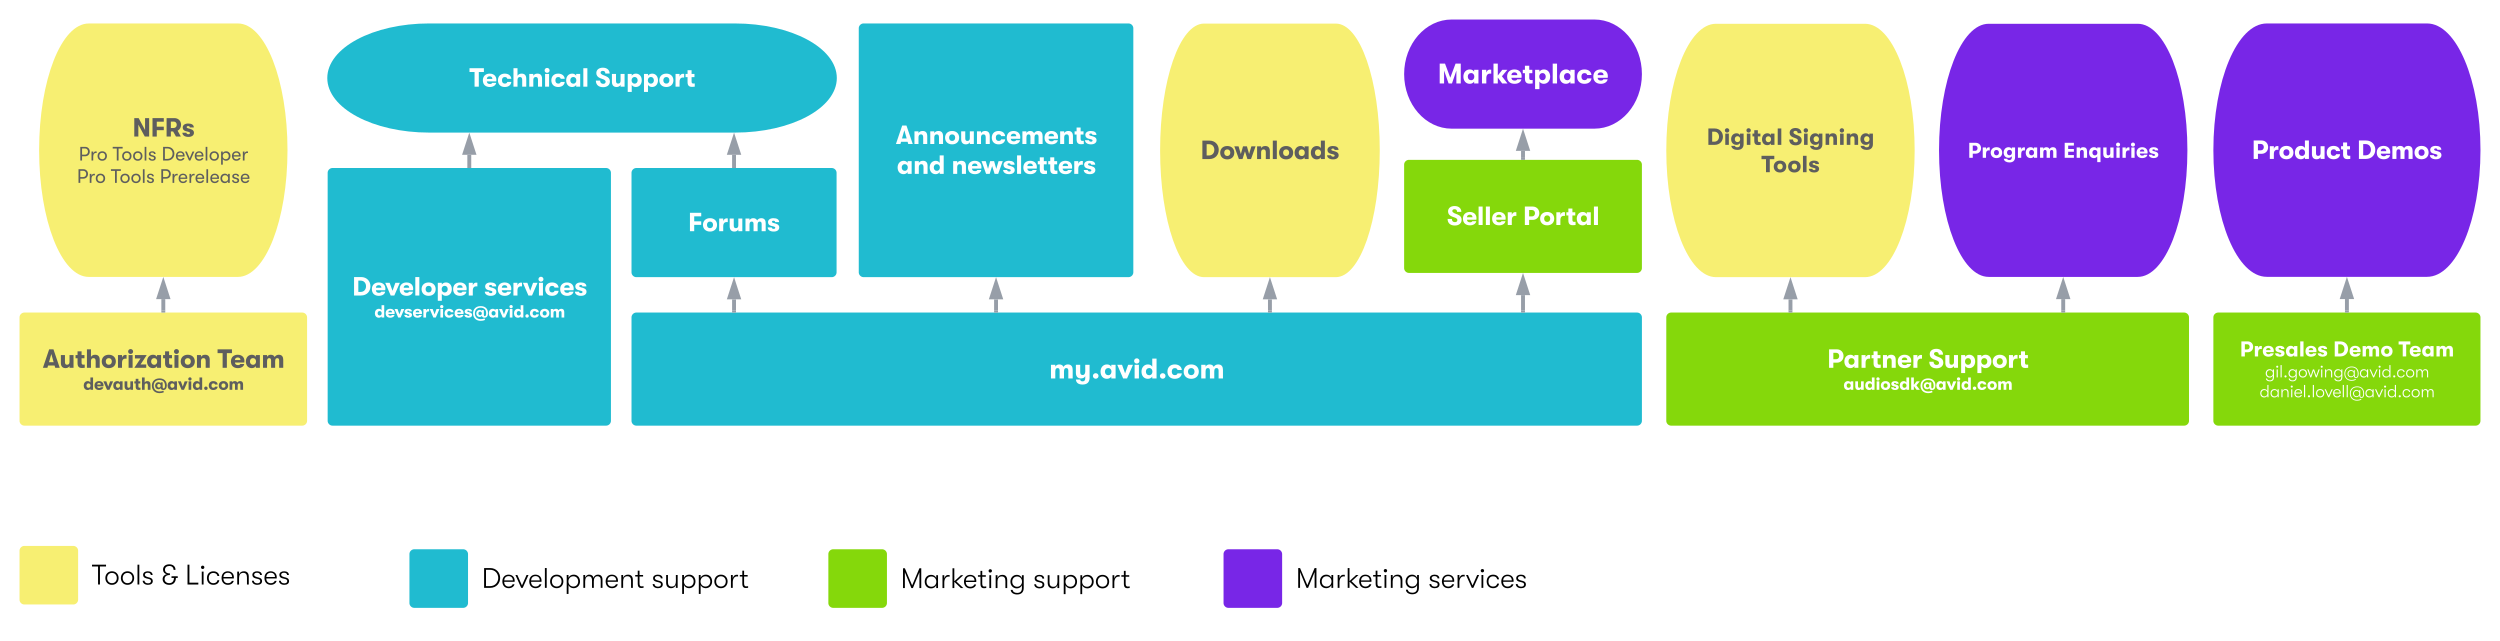 <svg xmlns="http://www.w3.org/2000/svg" xmlns:xlink="http://www.w3.org/1999/xlink" xmlns:lucid="lucid" width="2560.17" height="656.74"><g transform="translate(-151.228 -189.213)" lucid:page-tab-id="q.TtJlYQbE5k"><path d="M0 0h2834.64v976.5H0z" fill="#fff"/><path d="M1783.96 209.2c26.9 0 48.7 25.03 48.7 55.9 0 30.86-21.8 55.88-48.7 55.88h-146.1c-26.9 0-48.7-25.02-48.7-55.88 0-30.87 21.8-55.9 48.7-55.9z" stroke="#000" stroke-opacity="0" stroke-width="2" fill="#7826e7"/><use xlink:href="#a" transform="matrix(1,0,0,1,1613.503,209.213) translate(10.097 65.461)"/><path d="M2340.4 213.56c28.1 0 50.87 58.03 50.87 129.6 0 71.6-22.77 129.62-50.87 129.62h-152.6c-28.1 0-50.88-58.03-50.88-129.6 0-71.6 22.78-129.62 50.87-129.62z" stroke="#000" stroke-opacity="0" stroke-width="2" fill="#7826e7"/><use xlink:href="#b" transform="matrix(1,0,0,1,2162.354,213.564) translate(4.056 137.278)"/><use xlink:href="#c" transform="matrix(1,0,0,1,2162.354,213.564) translate(101.767 137.278)"/><path d="M1519.2 213.37c24.86 0 45 58.13 45 129.83 0 71.7-20.14 129.84-45 129.84h-134.95c-24.85 0-45-58.13-45-129.84 0-71.7 20.15-129.83 45-129.83z" stroke="#000" stroke-opacity="0" stroke-width="2" fill="#f7ef72"/><use xlink:href="#d" transform="matrix(1,0,0,1,1361.756,213.365) translate(18.947 138.733)"/><path d="M171.23 514.3a5 5 0 0 1 5-5H460.7a5 5 0 0 1 5 5v105.8a5 5 0 0 1-5 5H176.23a5 5 0 0 1-5-5z" stroke="#000" stroke-opacity="0" stroke-width="2" fill="#f7ef72"/><use xlink:href="#e" transform="matrix(1,0,0,1,191.228,509.306) translate(3.673 56.556)"/><use xlink:href="#f" transform="matrix(1,0,0,1,191.228,509.306) translate(182.66 56.556)"/><use xlink:href="#g" transform="matrix(1,0,0,1,191.228,509.306) translate(45.224 79.089)"/><path d="M1857.62 514.3a5 5 0 0 1 5-5h525.3a5 5 0 0 1 5 5v105.8a5 5 0 0 1-5 5h-525.3a5 5 0 0 1-5-5z" stroke="#000" stroke-opacity="0" stroke-width="2" fill="#85d80b"/><use xlink:href="#h" transform="matrix(1,0,0,1,1877.616,509.306) translate(144.867 56.556)"/><use xlink:href="#i" transform="matrix(1,0,0,1,1877.616,509.306) translate(248.707 56.556)"/><use xlink:href="#j" transform="matrix(1,0,0,1,1877.616,509.306) translate(161.404 79.089)"/><path d="M797.94 366.27a5 5 0 0 1 5-5h200a5 5 0 0 1 5 5v101.77a5 5 0 0 1-5 5h-200a5 5 0 0 1-5-5z" stroke="#000" stroke-opacity="0" stroke-width="2" fill="#20bbd0"/><use xlink:href="#k" transform="matrix(1,0,0,1,817.937,361.27) translate(38 64.733)"/><path d="M486.77 366.27a5 5 0 0 1 5-5h280.1a5 5 0 0 1 5 5V620.1a5 5 0 0 1-5 5h-280.1a5 5 0 0 1-5-5z" stroke="#000" stroke-opacity="0" stroke-width="2" fill="#20bbd0"/><use xlink:href="#l" transform="matrix(1,0,0,1,506.766,361.27) translate(5.207 130.556)"/><use xlink:href="#m" transform="matrix(1,0,0,1,506.766,361.27) translate(140.167 130.556)"/><use xlink:href="#n" transform="matrix(1,0,0,1,506.766,361.27) translate(27.856 153.089)"/><path d="M394.77 213.23c28.1 0 50.87 58.1 50.87 129.78S422.87 472.8 394.77 472.8h-152.6c-28.1 0-50.88-58.1-50.88-129.77 0-71.67 22.76-129.77 50.86-129.77z" stroke="#000" stroke-opacity="0" stroke-width="2" fill="#f7ef72"/><use xlink:href="#o" transform="matrix(1,0,0,1,216.725,213.234) translate(70.173 115.833)"/><use xlink:href="#p" transform="matrix(1,0,0,1,216.725,213.234) translate(15.12 140.367)"/><use xlink:href="#q" transform="matrix(1,0,0,1,216.725,213.234) translate(49.8 140.367)"/><use xlink:href="#r" transform="matrix(1,0,0,1,216.725,213.234) translate(99.92 140.367)"/><use xlink:href="#s" transform="matrix(1,0,0,1,216.725,213.234) translate(13.3 163.267)"/><use xlink:href="#q" transform="matrix(1,0,0,1,216.725,213.234) translate(47.98 163.267)"/><use xlink:href="#t" transform="matrix(1,0,0,1,216.725,213.234) translate(98.1 163.267)"/><path d="M797.94 514.3a5 5 0 0 1 5-5h1024.72a5 5 0 0 1 5 5v105.8a5 5 0 0 1-5 5H802.94a5 5 0 0 1-5-5z" stroke="#000" stroke-opacity="0" stroke-width="2" fill="#20bbd0"/><use xlink:href="#u" transform="matrix(1,0,0,1,817.937,509.306) translate(407.728 67.461)"/><path d="M1030.66 218.23a5 5 0 0 1 5-5h271.17a5 5 0 0 1 5 5v249.8a5 5 0 0 1-5 5h-271.17a5 5 0 0 1-5-5z" stroke="#000" stroke-opacity="0" stroke-width="2" fill="#20bbd0"/><use xlink:href="#v" transform="matrix(1,0,0,1,1050.661,213.234) translate(17.787 123.467)"/><use xlink:href="#w" transform="matrix(1,0,0,1,1050.661,213.234) translate(19.027 154)"/><use xlink:href="#x" transform="matrix(1,0,0,1,1050.661,213.234) translate(74.973 154)"/><path d="M903.83 213.23c57.63 0 104.36 25.02 104.36 55.9 0 30.85-46.74 55.87-104.37 55.87H590.75c-57.64 0-104.36-25.02-104.36-55.88 0-30.87 46.7-55.9 104.35-55.9z" stroke="#000" stroke-opacity="0" stroke-width="2" fill="#20bbd0"/><use xlink:href="#y" transform="matrix(1,0,0,1,538.567,213.234) translate(93.32 64.733)"/><use xlink:href="#z" transform="matrix(1,0,0,1,538.567,213.234) translate(222.253 64.733)"/><path d="M1589.15 357.9a5 5 0 0 1 5-5h233.5a5 5 0 0 1 5 5v105.8a5 5 0 0 1-5 5h-233.5a5 5 0 0 1-5-5z" stroke="#000" stroke-opacity="0" stroke-width="2" fill="#85d80b"/><use xlink:href="#A" transform="matrix(1,0,0,1,1609.151,352.899) translate(23.893 66.733)"/><use xlink:href="#B" transform="matrix(1,0,0,1,1609.151,352.899) translate(101.787 66.733)"/><path d="M2061.1 213.56c28.1 0 50.87 58.1 50.87 129.74 0 71.65-22.78 129.74-50.87 129.74h-152.6c-28.1 0-50.88-58.1-50.88-129.74 0-71.65 22.77-129.74 50.87-129.74z" stroke="#000" stroke-opacity="0" stroke-width="2" fill="#f7ef72"/><use xlink:href="#C" transform="matrix(1,0,0,1,1883.051,213.564) translate(16.041 124.011)"/><use xlink:href="#D" transform="matrix(1,0,0,1,1883.051,213.564) translate(99.934 124.011)"/><use xlink:href="#E" transform="matrix(1,0,0,1,1883.051,213.564) translate(71.958 152)"/><path d="M2417.87 514.3a5 5 0 0 1 5-5h263.52a5 5 0 0 1 5 5v105.8a5 5 0 0 1-5 5h-263.53a5 5 0 0 1-5-5z" stroke="#000" stroke-opacity="0" stroke-width="2" fill="#85d80b"/><use xlink:href="#F" transform="matrix(1,0,0,1,2437.868,509.306) translate(7.189 44.922)"/><use xlink:href="#G" transform="matrix(1,0,0,1,2437.868,509.306) translate(102.789 44.922)"/><use xlink:href="#H" transform="matrix(1,0,0,1,2437.868,509.306) translate(169.589 44.922)"/><use xlink:href="#I" transform="matrix(1,0,0,1,2437.868,509.306) translate(32.884 66.367)"/><use xlink:href="#J" transform="matrix(1,0,0,1,2437.868,509.306) translate(27.258 86.722)"/><path d="M2636.7 213.23c30.2 0 54.7 58.1 54.7 129.74 0 71.65-24.5 129.74-54.7 129.74h-164.13c-30.2 0-54.7-58.08-54.7-129.73 0-71.65 24.5-129.74 54.7-129.74z" stroke="#000" stroke-opacity="0" stroke-width="2" fill="#7826e7"/><use xlink:href="#K" transform="matrix(1,0,0,1,2445.22,213.234) translate(12.087 138.733)"/><use xlink:href="#L" transform="matrix(1,0,0,1,2445.22,213.234) translate(119.873 138.733)"/><path d="M1404.22 756.7a5 5 0 0 1 5-5h50a5 5 0 0 1 5 5v50a5 5 0 0 1-5 5h-50a5 5 0 0 1-5-5z" stroke="#000" stroke-opacity="0" stroke-width="2" fill="#7826e7"/><path d="M1478.22 753.26a5 5 0 0 1 5-5h259a5 5 0 0 1 5 5v56.9a5 5 0 0 1-5 5h-259a5 5 0 0 1-5-5z" fill="none"/><use xlink:href="#M" transform="matrix(1,0,0,1,1478.216,748.264) translate(0 42.961)"/><use xlink:href="#N" transform="matrix(1,0,0,1,1478.216,748.264) translate(135.691 42.961)"/><path d="M999.52 756.7a5 5 0 0 1 5-5h50a5 5 0 0 1 5 5v50a5 5 0 0 1-5 5h-50a5 5 0 0 1-5-5z" stroke="#000" stroke-opacity="0" stroke-width="2" fill="#85d80b"/><path d="M1073.52 742.46a5 5 0 0 1 5-5h275a5 5 0 0 1 5 5v78.5a5 5 0 0 1-5 5h-275a5 5 0 0 1-5-5z" fill="none"/><use xlink:href="#M" transform="matrix(1,0,0,1,1073.518,737.464) translate(0 53.961)"/><use xlink:href="#O" transform="matrix(1,0,0,1,1073.518,737.464) translate(135.691 53.961)"/><path d="M171.23 753.26a5 5 0 0 1 5-5h50a5 5 0 0 1 5 5v50a5 5 0 0 1-5 5h-50a5 5 0 0 1-5-5z" stroke="#000" stroke-opacity="0" stroke-width="2" fill="#f7ef72"/><path d="M245.23 749.82a5 5 0 0 1 5-5h259a5 5 0 0 1 5 5v56.9a5 5 0 0 1-5 5h-259a5 5 0 0 1-5-5z" fill="none"/><use xlink:href="#P" transform="matrix(1,0,0,1,245.228,744.819) translate(0 42.961)"/><use xlink:href="#Q" transform="matrix(1,0,0,1,245.228,744.819) translate(71.096 42.961)"/><use xlink:href="#R" transform="matrix(1,0,0,1,245.228,744.819) translate(95.564 42.961)"/><path d="M570.52 756.7a5 5 0 0 1 5-5h50a5 5 0 0 1 5 5v50a5 5 0 0 1-5 5h-50a5 5 0 0 1-5-5z" stroke="#000" stroke-opacity="0" stroke-width="2" fill="#20bbd0"/><path d="M644.52 753.26a5 5 0 0 1 5-5h331a5 5 0 0 1 5 5v56.9a5 5 0 0 1-5 5h-331a5 5 0 0 1-5-5z" fill="none"/><use xlink:href="#S" transform="matrix(1,0,0,1,644.518,748.264) translate(0 42.961)"/><use xlink:href="#O" transform="matrix(1,0,0,1,644.518,748.264) translate(173.94 42.961)"/><path d="M318.47 507.3v-11.78" stroke="#979ea8" stroke-width="4" fill="none"/><path d="M320.47 509.3h-4v-2.05h4z" stroke="#979ea8" stroke-width=".05" fill="#979ea8"/><path d="M318.47 479.25l4.63 14.27h-9.27z" stroke="#979ea8" stroke-width="4" fill="#979ea8"/><path d="M631.82 359.27v-11.53" stroke="#979ea8" stroke-width="4" fill="none"/><path d="M633.82 361.27h-4v-2.05h4z" stroke="#979ea8" stroke-width=".05" fill="#979ea8"/><path d="M631.82 331.48l4.63 14.26h-9.27z" stroke="#979ea8" stroke-width="4" fill="#979ea8"/><path d="M902.94 359.27v-11.53" stroke="#979ea8" stroke-width="4" fill="none"/><path d="M904.94 361.27h-4v-2.05h4z" stroke="#979ea8" stroke-width=".05" fill="#979ea8"/><path d="M902.94 331.48l4.63 14.26h-9.27z" stroke="#979ea8" stroke-width="4" fill="#979ea8"/><path d="M902.94 495.78v11.53" stroke="#979ea8" stroke-width="4" fill="none"/><path d="M902.94 479.5l4.63 14.28h-9.27z" stroke="#979ea8" stroke-width="4" fill="#979ea8"/><path d="M904.94 509.3h-4v-2.05h4z" stroke="#979ea8" stroke-width=".05" fill="#979ea8"/><path d="M1171.25 495.78v11.53" stroke="#979ea8" stroke-width="4" fill="none"/><path d="M1171.25 479.5l4.63 14.28h-9.27z" stroke="#979ea8" stroke-width="4" fill="#979ea8"/><path d="M1173.25 509.3h-4v-2.05h4z" stroke="#979ea8" stroke-width=".05" fill="#979ea8"/><path d="M1451.73 495.78v11.53" stroke="#979ea8" stroke-width="4" fill="none"/><path d="M1451.73 479.5l4.64 14.28h-9.27z" stroke="#979ea8" stroke-width="4" fill="#979ea8"/><path d="M1453.73 509.3h-4v-2.05h4z" stroke="#979ea8" stroke-width=".05" fill="#979ea8"/><path d="M1710.9 491.43v15.88" stroke="#979ea8" stroke-width="4" fill="none"/><path d="M1710.9 475.16l4.64 14.27h-9.27z" stroke="#979ea8" stroke-width="4" fill="#979ea8"/><path d="M1712.9 509.3h-4v-2.05h4z" stroke="#979ea8" stroke-width=".05" fill="#979ea8"/><path d="M1710.9 350.9v-7.18" stroke="#979ea8" stroke-width="4" fill="none"/><path d="M1712.9 352.9h-4v-2.05h4z" stroke="#979ea8" stroke-width=".05" fill="#979ea8"/><path d="M1710.9 327.45l4.64 14.27h-9.27z" stroke="#979ea8" stroke-width="4" fill="#979ea8"/><path d="M1984.8 495.78v11.53" stroke="#979ea8" stroke-width="4" fill="none"/><path d="M1984.8 479.5l4.63 14.28h-9.27z" stroke="#979ea8" stroke-width="4" fill="#979ea8"/><path d="M1986.8 509.3h-4v-2.05h4z" stroke="#979ea8" stroke-width=".05" fill="#979ea8"/><path d="M2264.1 495.52v11.8" stroke="#979ea8" stroke-width="4" fill="none"/><path d="M2264.1 479.25l4.63 14.27h-9.27z" stroke="#979ea8" stroke-width="4" fill="#979ea8"/><path d="M2266.1 509.3h-4v-2.05h4z" stroke="#979ea8" stroke-width=".05" fill="#979ea8"/><path d="M2554.63 495.45v11.86" stroke="#979ea8" stroke-width="4" fill="none"/><path d="M2554.63 479.18l4.64 14.27H2550z" stroke="#979ea8" stroke-width="4" fill="#979ea8"/><path d="M2556.63 509.3h-4v-2.05h4z" stroke="#979ea8" stroke-width=".05" fill="#979ea8"/><defs><path fill="#fff" d="M68 0v-700h188l186 497 186-497h184V0H657v-454L502 0H382L223-457V0H68" id="T"/><path fill="#fff" d="M255 13C111 13 28-96 28-241c0-144 89-254 229-254 70 0 125 33 151 82v-69h152V0H408v-68c-26 48-86 81-153 81zm44-127c76 0 115-57 115-127 0-69-39-126-115-126-71 0-115 53-115 126s44 127 115 127" id="U"/><path fill="#fff" d="M63 0v-482h153v101c23-85 88-122 173-105v142c-112-18-173 32-173 158V0H63" id="V"/><path fill="#fff" d="M556 0H369L215-210V0H63v-700h152v421l158-203h180L361-254" id="W"/><path fill="#fff" d="M285-495c174 2 278 118 248 296H177c3 63 45 97 113 97 47 0 77-13 90-43h150C515-50 418 13 290 13 126 13 25-80 25-241c0-158 103-254 260-254zM177-294h209c-1-64-37-98-102-98-66 0-106 39-107 98" id="X"/><path fill="#fff" d="M249-201c1 97 51 83 120 79V0c-22 4-58 8-102 8C195 8 96-8 96-169v-192H20v-121h76v-143h153v143h109v121H249v160" id="Y"/><path fill="#fff" d="M373-495c132 0 222 102 222 254 0 151-93 254-226 254-71 0-129-36-154-81v268H63v-682h152v69c26-46 86-82 158-82zm-48 381c67 0 114-52 114-127 0-74-47-126-114-126-69 0-116 51-116 126 0 76 48 127 116 127" id="Z"/><path fill="#fff" d="M63 0v-700h153V0H63" id="aa"/><path fill="#fff" d="M283 13C124 13 25-89 25-241s99-254 258-254c144 0 238 76 250 196H380c-11-45-40-66-96-66-66 0-106 44-106 124s40 124 106 124c56 0 85-20 96-62h153C521-62 427 13 283 13" id="ab"/><g id="a"><use transform="matrix(0.029,0,0,0.029,0,0)" xlink:href="#T"/><use transform="matrix(0.029,0,0,0.029,25.422,0)" xlink:href="#U"/><use transform="matrix(0.029,0,0,0.029,43.449,0)" xlink:href="#V"/><use transform="matrix(0.029,0,0,0.029,55.236,0)" xlink:href="#W"/><use transform="matrix(0.029,0,0,0.029,70.287,0)" xlink:href="#X"/><use transform="matrix(0.029,0,0,0.029,86.464,0)" xlink:href="#Y"/><use transform="matrix(0.029,0,0,0.029,97.847,0)" xlink:href="#Z"/><use transform="matrix(0.029,0,0,0.029,115.873,0)" xlink:href="#aa"/><use transform="matrix(0.029,0,0,0.029,123.933,0)" xlink:href="#U"/><use transform="matrix(0.029,0,0,0.029,141.96,0)" xlink:href="#ab"/><use transform="matrix(0.029,0,0,0.029,158.571,0)" xlink:href="#X"/></g><path fill="#fff" d="M366-700c146 0 251 106 251 253S511-194 366-194H230V0H68v-700h298zm-25 374c65 0 112-51 112-121s-47-121-112-121H230v242h111" id="ac"/><path fill="#fff" d="M293 13C127 13 25-94 25-241s102-254 268-254c165 0 267 107 267 254S458 13 293 13zm0-129c72 0 115-52 115-125s-43-125-115-125c-73 0-115 52-115 125s42 125 115 125" id="ad"/><path fill="#fff" d="M561-31c-1 161-98 246-265 246-135 0-252-61-260-173h156c7 38 40 61 102 61 71 0 114-31 114-117v-64C384-30 320 0 257 0 114 0 28-104 28-246s92-249 231-249c66 0 125 32 149 82v-69h153v451zm-262-87c73 0 116-56 116-126s-43-126-116-126c-69 0-114 53-114 126s45 126 114 126" id="ae"/><path fill="#fff" d="M63 0v-482h153v70c21-48 71-83 138-83 86 0 130 38 151 89 26-52 83-89 154-89 138 0 171 95 171 196V0H676v-271c0-67-25-95-72-95-48 0-81 27-81 118V0H369v-272c0-67-24-94-71-94-49 0-82 27-82 118V0H63" id="af"/><g id="b"><use transform="matrix(0.022,0,0,0.022,0,0)" xlink:href="#ac"/><use transform="matrix(0.022,0,0,0.022,13.889,0)" xlink:href="#V"/><use transform="matrix(0.022,0,0,0.022,22.889,0)" xlink:href="#ad"/><use transform="matrix(0.022,0,0,0.022,36.067,0)" xlink:href="#ae"/><use transform="matrix(0.022,0,0,0.022,49.933,0)" xlink:href="#V"/><use transform="matrix(0.022,0,0,0.022,58.711,0)" xlink:href="#U"/><use transform="matrix(0.022,0,0,0.022,72.578,0)" xlink:href="#af"/></g><path fill="#fff" d="M68 0v-700h428v130H230v159h266v127H230v154h266V0H68" id="ag"/><path fill="#fff" d="M63 0v-482h153v70c28-54 83-83 156-83 117 0 176 66 176 197V0H394v-248c0-81-23-118-85-118-61 0-93 40-93 114V0H63" id="ah"/><path fill="#fff" d="M408-482h152v682H408V-68c-26 48-86 81-153 81C111 13 28-96 28-241c0-144 89-254 229-254 70 0 125 33 151 82v-69zM299-114c76 0 115-57 115-127 0-69-39-126-115-126-71 0-115 53-115 126s44 127 115 127" id="ai"/><path fill="#fff" d="M236 13C120 13 58-59 58-184v-298h155v264c0 66 22 102 80 102 65 0 93-42 93-107v-259h152V0H386v-69c-27 51-77 82-150 82" id="aj"/><path fill="#fff" d="M139-524c-55 0-94-42-94-93 0-52 39-94 94-94s95 42 95 94c0 51-40 93-95 93zM63 0v-482h152V0H63" id="ak"/><path fill="#fff" d="M256 13C119 13 28-51 28-145h152c0 33 32 56 79 56 33 0 56-16 56-44 0-22-11-35-52-45l-101-25C85-222 41-271 41-344c0-91 82-151 206-151 136 0 215 53 215 149H311c0-34-25-52-66-52-33 0-55 16-55 39 0 22 14 36 53 46 99 24 224 51 224 167 0 100-83 159-211 159" id="al"/><g id="c"><use transform="matrix(0.022,0,0,0.022,0,0)" xlink:href="#ag"/><use transform="matrix(0.022,0,0,0.022,12.356,0)" xlink:href="#ah"/><use transform="matrix(0.022,0,0,0.022,25.844,0)" xlink:href="#ai"/><use transform="matrix(0.022,0,0,0.022,39.711,0)" xlink:href="#aj"/><use transform="matrix(0.022,0,0,0.022,53.089,0)" xlink:href="#ak"/><use transform="matrix(0.022,0,0,0.022,59.289,0)" xlink:href="#V"/><use transform="matrix(0.022,0,0,0.022,68.356,0)" xlink:href="#ak"/><use transform="matrix(0.022,0,0,0.022,74.556,0)" xlink:href="#X"/><use transform="matrix(0.022,0,0,0.022,87.089,0)" xlink:href="#al"/></g><path fill="#5e5e5e" d="M68 0v-700h264c225 0 357 161 357 350S558 0 332 0H68zm162-136h87c138 0 205-103 205-214s-67-214-205-214h-87v428" id="am"/><path fill="#5e5e5e" d="M293 13C127 13 25-94 25-241s102-254 268-254c165 0 267 107 267 254S458 13 293 13zm0-129c72 0 115-52 115-125s-43-125-115-125c-73 0-115 52-115 125s42 125 115 125" id="an"/><path fill="#5e5e5e" d="M177 0L3-482h160l87 292 82-292h149l82 292 87-292h159L636 0H499l-93-293L314 0H177" id="ao"/><path fill="#5e5e5e" d="M63 0v-482h153v70c28-54 83-83 156-83 117 0 176 66 176 197V0H394v-248c0-81-23-118-85-118-61 0-93 40-93 114V0H63" id="ap"/><path fill="#5e5e5e" d="M63 0v-700h153V0H63" id="aq"/><path fill="#5e5e5e" d="M255 13C111 13 28-96 28-241c0-144 89-254 229-254 70 0 125 33 151 82v-69h152V0H408v-68c-26 48-86 81-153 81zm44-127c76 0 115-57 115-127 0-69-39-126-115-126-71 0-115 53-115 126s44 127 115 127" id="ar"/><path fill="#5e5e5e" d="M408-700h152V0H408v-68c-26 48-86 81-153 81C111 13 28-96 28-241c0-144 89-254 229-254 70 0 125 33 151 82v-287zM299-114c76 0 115-57 115-127 0-69-39-126-115-126-71 0-115 53-115 126s44 127 115 127" id="as"/><path fill="#5e5e5e" d="M256 13C119 13 28-51 28-145h152c0 33 32 56 79 56 33 0 56-16 56-44 0-22-11-35-52-45l-101-25C85-222 41-271 41-344c0-91 82-151 206-151 136 0 215 53 215 149H311c0-34-25-52-66-52-33 0-55 16-55 39 0 22 14 36 53 46 99 24 224 51 224 167 0 100-83 159-211 159" id="at"/><g id="d"><use transform="matrix(0.027,0,0,0.027,0,0)" xlink:href="#am"/><use transform="matrix(0.027,0,0,0.027,19.413,0)" xlink:href="#an"/><use transform="matrix(0.027,0,0,0.027,34.48,0)" xlink:href="#ao"/><use transform="matrix(0.027,0,0,0.027,56.16,0)" xlink:href="#ap"/><use transform="matrix(0.027,0,0,0.027,72.267,0)" xlink:href="#aq"/><use transform="matrix(0.027,0,0,0.027,79.707,0)" xlink:href="#an"/><use transform="matrix(0.027,0,0,0.027,95.52,0)" xlink:href="#ar"/><use transform="matrix(0.027,0,0,0.027,112.16,0)" xlink:href="#as"/><use transform="matrix(0.027,0,0,0.027,128.8,0)" xlink:href="#at"/></g><path fill="#5e5e5e" d="M477 0l-24-85H205L181 0H10l237-700h163L648 0H477zM241-212h176l-88-311" id="au"/><path fill="#5e5e5e" d="M236 13C120 13 58-59 58-184v-298h155v264c0 66 22 102 80 102 65 0 93-42 93-107v-259h152V0H386v-69c-27 51-77 82-150 82" id="av"/><path fill="#5e5e5e" d="M249-201c1 97 51 83 120 79V0c-22 4-58 8-102 8C195 8 96-8 96-169v-192H20v-121h76v-143h153v143h109v121H249v160" id="aw"/><path fill="#5e5e5e" d="M372-495c117 0 176 66 176 197V0H394v-248c0-81-23-118-85-118-61 0-93 40-93 114V0H63v-700h153v288c28-54 83-83 156-83" id="ax"/><path fill="#5e5e5e" d="M63 0v-482h153v101c23-85 88-122 173-105v142c-112-18-173 32-173 158V0H63" id="ay"/><path fill="#5e5e5e" d="M139-524c-55 0-94-42-94-93 0-52 39-94 94-94s95 42 95 94c0 51-40 93-95 93zM63 0v-482h152V0H63" id="az"/><path fill="#5e5e5e" d="M5 0l237-355H28v-127h446L241-126h215V0H5" id="aA"/><g id="e"><use transform="matrix(0.027,0,0,0.027,0,0)" xlink:href="#au"/><use transform="matrix(0.027,0,0,0.027,17.093,0)" xlink:href="#av"/><use transform="matrix(0.027,0,0,0.027,33.147,0)" xlink:href="#aw"/><use transform="matrix(0.027,0,0,0.027,43.653,0)" xlink:href="#ax"/><use transform="matrix(0.027,0,0,0.027,59.84,0)" xlink:href="#an"/><use transform="matrix(0.027,0,0,0.027,75.44,0)" xlink:href="#ay"/><use transform="matrix(0.027,0,0,0.027,86.32,0)" xlink:href="#az"/><use transform="matrix(0.027,0,0,0.027,93.76,0)" xlink:href="#aA"/><use transform="matrix(0.027,0,0,0.027,106.133,0)" xlink:href="#ar"/><use transform="matrix(0.027,0,0,0.027,122.773,0)" xlink:href="#aw"/><use transform="matrix(0.027,0,0,0.027,133.28,0)" xlink:href="#az"/><use transform="matrix(0.027,0,0,0.027,140.72,0)" xlink:href="#an"/><use transform="matrix(0.027,0,0,0.027,156.32,0)" xlink:href="#ap"/></g><path fill="#5e5e5e" d="M197 0v-556H5v-144h546v144H358V0H197" id="aB"/><path fill="#5e5e5e" d="M285-495c174 2 278 118 248 296H177c3 63 45 97 113 97 47 0 77-13 90-43h150C515-50 418 13 290 13 126 13 25-80 25-241c0-158 103-254 260-254zM177-294h209c-1-64-37-98-102-98-66 0-106 39-107 98" id="aC"/><path fill="#5e5e5e" d="M63 0v-482h153v70c21-48 71-83 138-83 86 0 130 38 151 89 26-52 83-89 154-89 138 0 171 95 171 196V0H676v-271c0-67-25-95-72-95-48 0-81 27-81 118V0H369v-272c0-67-24-94-71-94-49 0-82 27-82 118V0H63" id="aD"/><g id="f"><use transform="matrix(0.027,0,0,0.027,0,0)" xlink:href="#aB"/><use transform="matrix(0.027,0,0,0.027,13.147,0)" xlink:href="#aC"/><use transform="matrix(0.027,0,0,0.027,28.347,0)" xlink:href="#ar"/><use transform="matrix(0.027,0,0,0.027,44.987,0)" xlink:href="#aD"/></g><path fill="#5e5e5e" d="M205 0L-3-482h169l108 303 108-303h170L343 0H205" id="aE"/><path fill="#5e5e5e" d="M468 191C182 191 27 4 27-233c0-255 175-416 433-416 243 0 417 135 417 399 0 178-78 262-196 262-83 0-136-38-154-107-19 34-64 66-129 66-109 0-188-89-188-201 0-115 83-204 189-204 59 0 105 29 126 66v-56h116v259c0 59 16 88 53 88 39 0 79-33 79-161 0-223-122-320-316-320-201 0-325 124-325 325C132-45 243 95 470 95c59 0 133-9 204-46l42 85c-85 43-172 57-248 57zm-40-319c58 0 98-47 98-103 0-57-40-104-98-104s-96 47-96 104c0 56 38 103 96 103" id="aF"/><path fill="#5e5e5e" d="M156 10c-56 0-99-45-99-98 0-54 43-98 99-98s99 44 99 98c0 53-43 98-99 98" id="aG"/><path fill="#5e5e5e" d="M283 13C124 13 25-89 25-241s99-254 258-254c144 0 238 76 250 196H380c-11-45-40-66-96-66-66 0-106 44-106 124s40 124 106 124c56 0 85-20 96-62h153C521-62 427 13 283 13" id="aH"/><g id="g"><use transform="matrix(0.018,0,0,0.018,0,0)" xlink:href="#as"/><use transform="matrix(0.018,0,0,0.018,11.093,0)" xlink:href="#aC"/><use transform="matrix(0.018,0,0,0.018,20.693,0)" xlink:href="#aE"/><use transform="matrix(0.018,0,0,0.018,30.222,0)" xlink:href="#ar"/><use transform="matrix(0.018,0,0,0.018,41.316,0)" xlink:href="#av"/><use transform="matrix(0.018,0,0,0.018,52.018,0)" xlink:href="#aw"/><use transform="matrix(0.018,0,0,0.018,59.022,0)" xlink:href="#ax"/><use transform="matrix(0.018,0,0,0.018,69.813,0)" xlink:href="#aF"/><use transform="matrix(0.018,0,0,0.018,85.92,0)" xlink:href="#ar"/><use transform="matrix(0.018,0,0,0.018,97.013,0)" xlink:href="#aE"/><use transform="matrix(0.018,0,0,0.018,106.773,0)" xlink:href="#az"/><use transform="matrix(0.018,0,0,0.018,111.733,0)" xlink:href="#as"/><use transform="matrix(0.018,0,0,0.018,122.827,0)" xlink:href="#aG"/><use transform="matrix(0.018,0,0,0.018,128.142,0)" xlink:href="#aH"/><use transform="matrix(0.018,0,0,0.018,138.364,0)" xlink:href="#an"/><use transform="matrix(0.018,0,0,0.018,148.764,0)" xlink:href="#aD"/></g><g id="h"><use transform="matrix(0.027,0,0,0.027,0,0)" xlink:href="#ac"/><use transform="matrix(0.027,0,0,0.027,16.747,0)" xlink:href="#U"/><use transform="matrix(0.027,0,0,0.027,33.387,0)" xlink:href="#V"/><use transform="matrix(0.027,0,0,0.027,44.8,0)" xlink:href="#Y"/><use transform="matrix(0.027,0,0,0.027,55.307,0)" xlink:href="#ah"/><use transform="matrix(0.027,0,0,0.027,71.493,0)" xlink:href="#X"/><use transform="matrix(0.027,0,0,0.027,86.48,0)" xlink:href="#V"/></g><path fill="#fff" d="M298 20C126 20 23-72 23-229h162c0 76 43 121 114 121 60 0 94-28 94-77 6-83-145-110-211-139C90-364 40-424 40-515c0-123 97-205 249-205 154 0 256 87 256 222H383c0-65-34-101-97-101-53 0-84 27-84 69 0 72 149 110 212 137 96 41 141 103 141 197C555-65 453 20 298 20" id="aI"/><g id="i"><use transform="matrix(0.027,0,0,0.027,0,0)" xlink:href="#aI"/><use transform="matrix(0.027,0,0,0.027,15.493,0)" xlink:href="#aj"/><use transform="matrix(0.027,0,0,0.027,31.547,0)" xlink:href="#Z"/><use transform="matrix(0.027,0,0,0.027,48.187,0)" xlink:href="#Z"/><use transform="matrix(0.027,0,0,0.027,64.907,0)" xlink:href="#ad"/><use transform="matrix(0.027,0,0,0.027,80.507,0)" xlink:href="#V"/><use transform="matrix(0.027,0,0,0.027,91.92,0)" xlink:href="#Y"/></g><path fill="#fff" d="M408-700h152V0H408v-68c-26 48-86 81-153 81C111 13 28-96 28-241c0-144 89-254 229-254 70 0 125 33 151 82v-287zM299-114c76 0 115-57 115-127 0-69-39-126-115-126-71 0-115 53-115 126s44 127 115 127" id="aJ"/><path fill="#fff" d="M468 191C182 191 27 4 27-233c0-255 175-416 433-416 243 0 417 135 417 399 0 178-78 262-196 262-83 0-136-38-154-107-19 34-64 66-129 66-109 0-188-89-188-201 0-115 83-204 189-204 59 0 105 29 126 66v-56h116v259c0 59 16 88 53 88 39 0 79-33 79-161 0-223-122-320-316-320-201 0-325 124-325 325C132-45 243 95 470 95c59 0 133-9 204-46l42 85c-85 43-172 57-248 57zm-40-319c58 0 98-47 98-103 0-57-40-104-98-104s-96 47-96 104c0 56 38 103 96 103" id="aK"/><path fill="#fff" d="M205 0L-3-482h169l108 303 108-303h170L343 0H205" id="aL"/><path fill="#fff" d="M156 10c-56 0-99-45-99-98 0-54 43-98 99-98s99 44 99 98c0 53-43 98-99 98" id="aM"/><g id="j"><use transform="matrix(0.018,0,0,0.018,0,0)" xlink:href="#U"/><use transform="matrix(0.018,0,0,0.018,11.093,0)" xlink:href="#aj"/><use transform="matrix(0.018,0,0,0.018,21.796,0)" xlink:href="#aJ"/><use transform="matrix(0.018,0,0,0.018,32.889,0)" xlink:href="#ak"/><use transform="matrix(0.018,0,0,0.018,37.849,0)" xlink:href="#ad"/><use transform="matrix(0.018,0,0,0.018,48.284,0)" xlink:href="#al"/><use transform="matrix(0.018,0,0,0.018,57.156,0)" xlink:href="#aJ"/><use transform="matrix(0.018,0,0,0.018,68.249,0)" xlink:href="#W"/><use transform="matrix(0.018,0,0,0.018,78.453,0)" xlink:href="#aK"/><use transform="matrix(0.018,0,0,0.018,94.56,0)" xlink:href="#U"/><use transform="matrix(0.018,0,0,0.018,105.653,0)" xlink:href="#aL"/><use transform="matrix(0.018,0,0,0.018,115.413,0)" xlink:href="#ak"/><use transform="matrix(0.018,0,0,0.018,120.373,0)" xlink:href="#aJ"/><use transform="matrix(0.018,0,0,0.018,131.467,0)" xlink:href="#aM"/><use transform="matrix(0.018,0,0,0.018,136.782,0)" xlink:href="#ab"/><use transform="matrix(0.018,0,0,0.018,147.004,0)" xlink:href="#ad"/><use transform="matrix(0.018,0,0,0.018,157.404,0)" xlink:href="#af"/></g><path fill="#fff" d="M68 0v-700h428v136H230v189h266v133H230V0H68" id="aN"/><g id="k"><use transform="matrix(0.027,0,0,0.027,0,0)" xlink:href="#aN"/><use transform="matrix(0.027,0,0,0.027,14.48,0)" xlink:href="#ad"/><use transform="matrix(0.027,0,0,0.027,30.08,0)" xlink:href="#V"/><use transform="matrix(0.027,0,0,0.027,40.96,0)" xlink:href="#aj"/><use transform="matrix(0.027,0,0,0.027,57.013,0)" xlink:href="#af"/><use transform="matrix(0.027,0,0,0.027,80.693,0)" xlink:href="#al"/></g><path fill="#fff" d="M68 0v-700h264c225 0 357 161 357 350S558 0 332 0H68zm162-136h87c138 0 205-103 205-214s-67-214-205-214h-87v428" id="aO"/><g id="l"><use transform="matrix(0.027,0,0,0.027,0,0)" xlink:href="#aO"/><use transform="matrix(0.027,0,0,0.027,19.413,0)" xlink:href="#X"/><use transform="matrix(0.027,0,0,0.027,33.813,0)" xlink:href="#aL"/><use transform="matrix(0.027,0,0,0.027,47.867,0)" xlink:href="#X"/><use transform="matrix(0.027,0,0,0.027,62.853,0)" xlink:href="#aa"/><use transform="matrix(0.027,0,0,0.027,70.293,0)" xlink:href="#ad"/><use transform="matrix(0.027,0,0,0.027,85.893,0)" xlink:href="#Z"/><use transform="matrix(0.027,0,0,0.027,102.613,0)" xlink:href="#X"/><use transform="matrix(0.027,0,0,0.027,117.6,0)" xlink:href="#V"/></g><g id="m"><use transform="matrix(0.027,0,0,0.027,0,0)" xlink:href="#al"/><use transform="matrix(0.027,0,0,0.027,13.387,0)" xlink:href="#X"/><use transform="matrix(0.027,0,0,0.027,28.373,0)" xlink:href="#V"/><use transform="matrix(0.027,0,0,0.027,39.867,0)" xlink:href="#aL"/><use transform="matrix(0.027,0,0,0.027,54.507,0)" xlink:href="#ak"/><use transform="matrix(0.027,0,0,0.027,61.947,0)" xlink:href="#ab"/><use transform="matrix(0.027,0,0,0.027,77.28,0)" xlink:href="#X"/><use transform="matrix(0.027,0,0,0.027,92.32,0)" xlink:href="#al"/></g><g id="n"><use transform="matrix(0.018,0,0,0.018,0,0)" xlink:href="#aJ"/><use transform="matrix(0.018,0,0,0.018,11.093,0)" xlink:href="#X"/><use transform="matrix(0.018,0,0,0.018,20.693,0)" xlink:href="#aL"/><use transform="matrix(0.018,0,0,0.018,30.133,0)" xlink:href="#al"/><use transform="matrix(0.018,0,0,0.018,39.058,0)" xlink:href="#X"/><use transform="matrix(0.018,0,0,0.018,49.049,0)" xlink:href="#V"/><use transform="matrix(0.018,0,0,0.018,56.711,0)" xlink:href="#aL"/><use transform="matrix(0.018,0,0,0.018,66.471,0)" xlink:href="#ak"/><use transform="matrix(0.018,0,0,0.018,71.431,0)" xlink:href="#ab"/><use transform="matrix(0.018,0,0,0.018,81.653,0)" xlink:href="#X"/><use transform="matrix(0.018,0,0,0.018,91.68,0)" xlink:href="#al"/><use transform="matrix(0.018,0,0,0.018,100.551,0)" xlink:href="#aK"/><use transform="matrix(0.018,0,0,0.018,116.658,0)" xlink:href="#U"/><use transform="matrix(0.018,0,0,0.018,127.751,0)" xlink:href="#aL"/><use transform="matrix(0.018,0,0,0.018,137.511,0)" xlink:href="#ak"/><use transform="matrix(0.018,0,0,0.018,142.471,0)" xlink:href="#aJ"/><use transform="matrix(0.018,0,0,0.018,153.564,0)" xlink:href="#aM"/><use transform="matrix(0.018,0,0,0.018,158.88,0)" xlink:href="#ab"/><use transform="matrix(0.018,0,0,0.018,169.102,0)" xlink:href="#ad"/><use transform="matrix(0.018,0,0,0.018,179.502,0)" xlink:href="#af"/></g><path fill="#5e5e5e" d="M68 0v-700h166l243 453v-453h155V0H466L223-453V0H68" id="aP"/><path fill="#5e5e5e" d="M68 0v-700h428v136H230v189h266v133H230V0H68" id="aQ"/><path fill="#5e5e5e" d="M617-447c0 102-51 185-131 225L609 0H425L315-194h-85V0H68v-700h298c146 0 251 106 251 253zM230-568v242h111c65 0 112-51 112-121s-47-121-112-121H230" id="aR"/><g id="o"><use transform="matrix(0.027,0,0,0.027,0,0)" xlink:href="#aP"/><use transform="matrix(0.027,0,0,0.027,18.667,0)" xlink:href="#aQ"/><use transform="matrix(0.027,0,0,0.027,33.093,0)" xlink:href="#aR"/><use transform="matrix(0.027,0,0,0.027,50.347,0)" xlink:href="#at"/></g><path fill="#5e5e5e" d="M331-700c137 0 235 101 235 242 0 140-98 241-235 241H171V0H80v-700h251zm-5 401c86 0 149-67 149-159 0-93-63-160-149-160H171v319h155" id="aS"/><path fill="#5e5e5e" d="M75 0v-461h87v105c26-92 90-124 177-108v80c-121-24-177 64-177 183V0H75" id="aT"/><path fill="#5e5e5e" d="M278 12C128 12 38-96 38-230c0-135 90-243 240-243 149 0 240 108 240 243 0 134-91 242-240 242zm0-78c97 0 153-72 153-164 0-93-56-165-153-165s-154 72-154 165c0 92 57 164 154 164" id="aU"/><g id="p"><use transform="matrix(0.02,0,0,0.02,0,0)" xlink:href="#aS"/><use transform="matrix(0.02,0,0,0.02,11.6,0)" xlink:href="#aT"/><use transform="matrix(0.02,0,0,0.02,18.52,0)" xlink:href="#aU"/></g><path fill="#5e5e5e" d="M215 0v-614H6v-86h509v86H306V0h-91" id="aV"/><path fill="#5e5e5e" d="M75 0v-700h87V0H75" id="aW"/><path fill="#5e5e5e" d="M229 12C116 12 38-53 38-138h86c0 45 42 80 110 80 51 0 85-25 85-66 0-63-110-75-163-90-68-20-104-63-104-127 0-78 72-132 172-132 110 0 177 53 177 139h-85c0-44-35-72-95-72-48 0-83 23-83 61 0 60 110 74 162 90 68 20 107 64 107 128 0 88-69 139-178 139" id="aX"/><g id="q"><use transform="matrix(0.02,0,0,0.02,0,0)" xlink:href="#aV"/><use transform="matrix(0.02,0,0,0.02,9.02,0)" xlink:href="#aU"/><use transform="matrix(0.02,0,0,0.02,20.24,0)" xlink:href="#aU"/><use transform="matrix(0.02,0,0,0.02,31.34,0)" xlink:href="#aW"/><use transform="matrix(0.02,0,0,0.02,36.08,0)" xlink:href="#aX"/></g><path fill="#5e5e5e" d="M80 0v-700h223c232 0 356 169 356 350S535 0 303 0H80zm91-82h125c360 3 360-539 0-536H171v536" id="aY"/><path fill="#5e5e5e" d="M265-473c147 2 236 110 216 268H124c2 89 57 141 145 141 61 0 103-24 122-68h87C462-47 377 12 269 12 127 12 38-82 38-231c0-146 90-242 227-242zM124-272h274c0-81-50-131-134-131s-136 53-140 131" id="aZ"/><path fill="#5e5e5e" d="M206 0L3-461h93l145 345 146-345h93L277 0h-71" id="ba"/><path fill="#5e5e5e" d="M331-473c132 0 223 99 223 243 0 141-95 242-228 242-71 0-135-36-165-93v294H75v-674h86v82c30-58 96-94 170-94zM314-66c89 0 153-68 153-164s-64-165-153-165c-92 0-157 68-157 165 0 96 65 164 157 164" id="bb"/><g id="r"><use transform="matrix(0.02,0,0,0.02,0,0)" xlink:href="#aY"/><use transform="matrix(0.02,0,0,0.02,13.96,0)" xlink:href="#aZ"/><use transform="matrix(0.02,0,0,0.02,24,0)" xlink:href="#ba"/><use transform="matrix(0.02,0,0,0.02,33.26,0)" xlink:href="#aZ"/><use transform="matrix(0.02,0,0,0.02,43.68,0)" xlink:href="#aW"/><use transform="matrix(0.02,0,0,0.02,48.42,0)" xlink:href="#aU"/><use transform="matrix(0.02,0,0,0.02,59.52,0)" xlink:href="#bb"/><use transform="matrix(0.02,0,0,0.02,71.34,0)" xlink:href="#aZ"/><use transform="matrix(0.02,0,0,0.02,81.76,0)" xlink:href="#aT"/></g><g id="s"><use transform="matrix(0.02,0,0,0.02,0,0)" xlink:href="#aS"/><use transform="matrix(0.02,0,0,0.02,11.6,0)" xlink:href="#aT"/><use transform="matrix(0.02,0,0,0.02,18.52,0)" xlink:href="#aU"/></g><path fill="#5e5e5e" d="M266 12C119 12 38-94 38-230s87-243 230-243c73 0 133 37 162 94v-82h86V0h-86v-81c-29 57-95 93-164 93zm12-78c101 0 156-75 156-164s-55-165-156-165c-95 0-154 70-154 165 0 94 59 164 154 164" id="bc"/><g id="t"><use transform="matrix(0.02,0,0,0.02,0,0)" xlink:href="#aS"/><use transform="matrix(0.02,0,0,0.02,11.6,0)" xlink:href="#aT"/><use transform="matrix(0.02,0,0,0.02,18.52,0)" xlink:href="#aZ"/><use transform="matrix(0.02,0,0,0.02,28.94,0)" xlink:href="#aT"/><use transform="matrix(0.02,0,0,0.02,35.86,0)" xlink:href="#aZ"/><use transform="matrix(0.02,0,0,0.02,46.28,0)" xlink:href="#aW"/><use transform="matrix(0.02,0,0,0.02,51.02,0)" xlink:href="#aZ"/><use transform="matrix(0.02,0,0,0.02,61.38,0)" xlink:href="#bc"/><use transform="matrix(0.02,0,0,0.02,73.2,0)" xlink:href="#aX"/><use transform="matrix(0.02,0,0,0.02,82.18,0)" xlink:href="#aZ"/></g><path fill="#fff" d="M542-15c-6 153-88 229-246 230-143 1-227-55-238-177h154c3 41 26 65 84 65 56 0 93-33 93-108v-75C362-29 309 0 236 0 113 0 58-82 58-202v-280h153v257c0 62 21 104 85 104 140-2 80-228 93-361h153v467" id="bd"/><g id="u"><use transform="matrix(0.029,0,0,0.029,0,0)" xlink:href="#af"/><use transform="matrix(0.029,0,0,0.029,25.653,0)" xlink:href="#bd"/><use transform="matrix(0.029,0,0,0.029,43.131,0)" xlink:href="#aM"/><use transform="matrix(0.029,0,0,0.029,51.769,0)" xlink:href="#U"/><use transform="matrix(0.029,0,0,0.029,69.796,0)" xlink:href="#aL"/><use transform="matrix(0.029,0,0,0.029,85.656,0)" xlink:href="#ak"/><use transform="matrix(0.029,0,0,0.029,93.716,0)" xlink:href="#aJ"/><use transform="matrix(0.029,0,0,0.029,111.742,0)" xlink:href="#aM"/><use transform="matrix(0.029,0,0,0.029,120.38,0)" xlink:href="#ab"/><use transform="matrix(0.029,0,0,0.029,136.991,0)" xlink:href="#ad"/><use transform="matrix(0.029,0,0,0.029,153.891,0)" xlink:href="#af"/></g><path fill="#fff" d="M477 0l-24-85H205L181 0H10l237-700h163L648 0H477zM241-212h176l-88-311" id="be"/><g id="v"><use transform="matrix(0.027,0,0,0.027,0,0)" xlink:href="#be"/><use transform="matrix(0.027,0,0,0.027,17.547,0)" xlink:href="#ah"/><use transform="matrix(0.027,0,0,0.027,33.733,0)" xlink:href="#ah"/><use transform="matrix(0.027,0,0,0.027,49.92,0)" xlink:href="#ad"/><use transform="matrix(0.027,0,0,0.027,65.52,0)" xlink:href="#aj"/><use transform="matrix(0.027,0,0,0.027,81.573,0)" xlink:href="#ah"/><use transform="matrix(0.027,0,0,0.027,97.76,0)" xlink:href="#ab"/><use transform="matrix(0.027,0,0,0.027,113.093,0)" xlink:href="#X"/><use transform="matrix(0.027,0,0,0.027,128.08,0)" xlink:href="#af"/><use transform="matrix(0.027,0,0,0.027,151.76,0)" xlink:href="#X"/><use transform="matrix(0.027,0,0,0.027,166.747,0)" xlink:href="#ah"/><use transform="matrix(0.027,0,0,0.027,182.693,0)" xlink:href="#Y"/><use transform="matrix(0.027,0,0,0.027,193.12,0)" xlink:href="#al"/></g><g id="w"><use transform="matrix(0.027,0,0,0.027,0,0)" xlink:href="#U"/><use transform="matrix(0.027,0,0,0.027,16.64,0)" xlink:href="#ah"/><use transform="matrix(0.027,0,0,0.027,32.827,0)" xlink:href="#aJ"/></g><path fill="#fff" d="M177 0L3-482h160l87 292 82-292h149l82 292 87-292h159L636 0H499l-93-293L314 0H177" id="bf"/><g id="x"><use transform="matrix(0.027,0,0,0.027,0,0)" xlink:href="#ah"/><use transform="matrix(0.027,0,0,0.027,16.187,0)" xlink:href="#X"/><use transform="matrix(0.027,0,0,0.027,30.64,0)" xlink:href="#bf"/><use transform="matrix(0.027,0,0,0.027,52.133,0)" xlink:href="#al"/><use transform="matrix(0.027,0,0,0.027,65.44,0)" xlink:href="#aa"/><use transform="matrix(0.027,0,0,0.027,72.88,0)" xlink:href="#X"/><use transform="matrix(0.027,0,0,0.027,87.813,0)" xlink:href="#Y"/><use transform="matrix(0.027,0,0,0.027,98.507,0)" xlink:href="#Y"/><use transform="matrix(0.027,0,0,0.027,109.013,0)" xlink:href="#X"/><use transform="matrix(0.027,0,0,0.027,124,0)" xlink:href="#V"/><use transform="matrix(0.027,0,0,0.027,134.693,0)" xlink:href="#al"/></g><path fill="#fff" d="M197 0v-556H5v-144h546v144H358V0H197" id="bg"/><path fill="#fff" d="M372-495c117 0 176 66 176 197V0H394v-248c0-81-23-118-85-118-61 0-93 40-93 114V0H63v-700h153v288c28-54 83-83 156-83" id="bh"/><g id="y"><use transform="matrix(0.027,0,0,0.027,0,0)" xlink:href="#bg"/><use transform="matrix(0.027,0,0,0.027,13.147,0)" xlink:href="#X"/><use transform="matrix(0.027,0,0,0.027,28.587,0)" xlink:href="#ab"/><use transform="matrix(0.027,0,0,0.027,43.467,0)" xlink:href="#bh"/><use transform="matrix(0.027,0,0,0.027,59.653,0)" xlink:href="#ah"/><use transform="matrix(0.027,0,0,0.027,75.84,0)" xlink:href="#ak"/><use transform="matrix(0.027,0,0,0.027,83.28,0)" xlink:href="#ab"/><use transform="matrix(0.027,0,0,0.027,98.373,0)" xlink:href="#U"/><use transform="matrix(0.027,0,0,0.027,115.013,0)" xlink:href="#aa"/></g><g id="z"><use transform="matrix(0.027,0,0,0.027,0,0)" xlink:href="#aI"/><use transform="matrix(0.027,0,0,0.027,15.493,0)" xlink:href="#aj"/><use transform="matrix(0.027,0,0,0.027,31.547,0)" xlink:href="#Z"/><use transform="matrix(0.027,0,0,0.027,48.187,0)" xlink:href="#Z"/><use transform="matrix(0.027,0,0,0.027,64.907,0)" xlink:href="#ad"/><use transform="matrix(0.027,0,0,0.027,80.507,0)" xlink:href="#V"/><use transform="matrix(0.027,0,0,0.027,91.92,0)" xlink:href="#Y"/></g><g id="A"><use transform="matrix(0.027,0,0,0.027,0,0)" xlink:href="#aI"/><use transform="matrix(0.027,0,0,0.027,15.68,0)" xlink:href="#X"/><use transform="matrix(0.027,0,0,0.027,30.667,0)" xlink:href="#aa"/><use transform="matrix(0.027,0,0,0.027,38.107,0)" xlink:href="#aa"/><use transform="matrix(0.027,0,0,0.027,45.547,0)" xlink:href="#X"/><use transform="matrix(0.027,0,0,0.027,60.533,0)" xlink:href="#V"/></g><g id="B"><use transform="matrix(0.027,0,0,0.027,0,0)" xlink:href="#ac"/><use transform="matrix(0.027,0,0,0.027,16.8,0)" xlink:href="#ad"/><use transform="matrix(0.027,0,0,0.027,32.4,0)" xlink:href="#V"/><use transform="matrix(0.027,0,0,0.027,43.813,0)" xlink:href="#Y"/><use transform="matrix(0.027,0,0,0.027,54.24,0)" xlink:href="#U"/><use transform="matrix(0.027,0,0,0.027,70.88,0)" xlink:href="#aa"/></g><path fill="#5e5e5e" d="M561-31c-1 161-98 246-265 246-135 0-252-61-260-173h156c7 38 40 61 102 61 71 0 114-31 114-117v-64C384-30 320 0 257 0 114 0 28-104 28-246s92-249 231-249c66 0 125 32 149 82v-69h153v451zm-262-87c73 0 116-56 116-126s-43-126-116-126c-69 0-114 53-114 126s45 126 114 126" id="bi"/><g id="C"><use transform="matrix(0.024,0,0,0.024,0,0)" xlink:href="#am"/><use transform="matrix(0.024,0,0,0.024,17.429,0)" xlink:href="#az"/><use transform="matrix(0.024,0,0,0.024,24.249,0)" xlink:href="#bi"/><use transform="matrix(0.024,0,0,0.024,39.502,0)" xlink:href="#az"/><use transform="matrix(0.024,0,0,0.024,46.322,0)" xlink:href="#aw"/><use transform="matrix(0.024,0,0,0.024,55.88,0)" xlink:href="#ar"/><use transform="matrix(0.024,0,0,0.024,71.133,0)" xlink:href="#aq"/></g><path fill="#5e5e5e" d="M298 20C126 20 23-72 23-229h162c0 76 43 121 114 121 60 0 94-28 94-77 6-83-145-110-211-139C90-364 40-424 40-515c0-123 97-205 249-205 154 0 256 87 256 222H383c0-65-34-101-97-101-53 0-84 27-84 69 0 72 149 110 212 137 96 41 141 103 141 197C555-65 453 20 298 20" id="bj"/><g id="D"><use transform="matrix(0.024,0,0,0.024,0,0)" xlink:href="#bj"/><use transform="matrix(0.024,0,0,0.024,14.202,0)" xlink:href="#az"/><use transform="matrix(0.024,0,0,0.024,21.022,0)" xlink:href="#bi"/><use transform="matrix(0.024,0,0,0.024,36.276,0)" xlink:href="#ap"/><use transform="matrix(0.024,0,0,0.024,51.113,0)" xlink:href="#az"/><use transform="matrix(0.024,0,0,0.024,57.933,0)" xlink:href="#ap"/><use transform="matrix(0.024,0,0,0.024,72.771,0)" xlink:href="#bi"/></g><g id="E"><use transform="matrix(0.024,0,0,0.024,0,0)" xlink:href="#aB"/><use transform="matrix(0.024,0,0,0.024,12.051,0)" xlink:href="#an"/><use transform="matrix(0.024,0,0,0.024,26.767,0)" xlink:href="#an"/><use transform="matrix(0.024,0,0,0.024,41.067,0)" xlink:href="#aq"/><use transform="matrix(0.024,0,0,0.024,47.887,0)" xlink:href="#at"/></g><g id="F"><use transform="matrix(0.022,0,0,0.022,0,0)" xlink:href="#ac"/><use transform="matrix(0.022,0,0,0.022,13.889,0)" xlink:href="#V"/><use transform="matrix(0.022,0,0,0.022,22.889,0)" xlink:href="#X"/><use transform="matrix(0.022,0,0,0.022,35.422,0)" xlink:href="#al"/><use transform="matrix(0.022,0,0,0.022,46.511,0)" xlink:href="#U"/><use transform="matrix(0.022,0,0,0.022,60.378,0)" xlink:href="#aa"/><use transform="matrix(0.022,0,0,0.022,66.578,0)" xlink:href="#X"/><use transform="matrix(0.022,0,0,0.022,79.111,0)" xlink:href="#al"/></g><g id="G"><use transform="matrix(0.022,0,0,0.022,0,0)" xlink:href="#aO"/><use transform="matrix(0.022,0,0,0.022,16.178,0)" xlink:href="#X"/><use transform="matrix(0.022,0,0,0.022,28.667,0)" xlink:href="#af"/><use transform="matrix(0.022,0,0,0.022,48.4,0)" xlink:href="#ad"/></g><g id="H"><use transform="matrix(0.022,0,0,0.022,0,0)" xlink:href="#bg"/><use transform="matrix(0.022,0,0,0.022,10.956,0)" xlink:href="#X"/><use transform="matrix(0.022,0,0,0.022,23.622,0)" xlink:href="#U"/><use transform="matrix(0.022,0,0,0.022,37.489,0)" xlink:href="#af"/></g><path fill="#fff" d="M510-3c-1 146-83 230-234 230-117 0-221-57-225-163h66c5 59 58 108 159 108 111 0 170-57 170-171v-99C416-30 346 12 268 12 131 12 40-92 40-227c0-136 95-240 229-240 81 0 147 41 177 111v-99h64V-3zM275-46c105 0 175-80 175-181 0-102-69-182-175-182-100 0-171 77-171 182 0 104 71 181 171 181" id="bk"/><path fill="#fff" d="M112-547c-35 0-59-26-59-59 0-34 24-60 59-60s60 26 60 60c0 33-25 59-60 59zM80 0v-455h64V0H80" id="bl"/><path fill="#fff" d="M80 0v-700h64V0H80" id="bm"/><path fill="#fff" d="M141 6c-34 0-61-27-61-61s27-62 61-62 62 28 62 62-28 61-62 61" id="bn"/><path fill="#fff" d="M274 12C130 12 40-95 40-228c0-132 90-239 234-239 145 0 235 107 235 239 0 133-90 240-235 240zm0-59c107 0 171-80 171-181s-64-181-171-181c-106 0-170 80-170 182 0 100 64 180 170 180" id="bo"/><path fill="#fff" d="M179 0L10-455h70L205-91l123-364h69L520-91l126-364h70L547 0h-56L362-376 234 0h-55" id="bp"/><path fill="#fff" d="M80 0v-455h64v104c22-68 79-116 171-116 115 0 173 68 173 193V0h-64v-249c0-108-41-162-130-162-101 0-150 74-150 179V0H80" id="bq"/><path fill="#fff" d="M456 196C194 196 40 27 40-212c0-248 164-407 417-407 232 0 397 132 397 414 0 142-45 244-151 244-83 0-117-45-126-140-24 53-79 95-158 95-121 0-200-95-200-204 0-112 81-207 201-207 76 0 132 40 157 95v-86h55v282c0 99 34 119 75 119 56 0 94-68 94-195 0-257-140-369-345-369-223 0-363 140-363 360C93 1 226 147 457 147c68 0 144-13 218-61l22 44c-83 52-166 66-241 66zM425-56c92 0 152-71 152-155 0-85-61-156-152-156s-151 71-151 156c0 84 59 155 151 155" id="br"/><path fill="#fff" d="M268 12C124 12 40-92 40-227s88-240 229-240c84 0 149 44 178 111v-99h63V0h-63v-98C418-33 349 12 268 12zm7-58c111 0 175-84 175-181 0-99-64-182-175-182-105 0-171 78-171 182 0 103 66 181 171 181" id="bs"/><path fill="#fff" d="M210 0L5-455h69L236-86l163-369h69L263 0h-53" id="bt"/><path fill="#fff" d="M447-700h63V0h-63v-98C418-33 349 12 268 12 124 12 40-92 40-227s88-240 229-240c84 0 149 44 178 111v-344zM275-46c111 0 175-84 175-181 0-99-64-182-175-182-105 0-171 78-171 182 0 103 66 181 171 181" id="bu"/><path fill="#fff" d="M266 12C128 12 40-86 40-227s88-239 226-239c120 0 198 65 210 165h-65c-12-70-65-107-145-107-100 0-162 70-162 181 0 110 62 181 162 181 80 0 133-38 145-105h65C464-53 386 12 266 12" id="bv"/><path fill="#fff" d="M80 0v-455h64v102c15-56 61-114 146-114 77 0 133 38 149 114 18-63 76-114 154-114 107 0 163 63 163 179V0h-63v-275c0-98-48-136-114-136-82 0-129 66-129 178V0h-64v-262c0-121-57-149-114-149-85 0-128 73-128 178V0H80" id="bw"/><g id="I"><use transform="matrix(0.018,0,0,0.018,0,0)" xlink:href="#bk"/><use transform="matrix(0.018,0,0,0.018,10.489,0)" xlink:href="#bl"/><use transform="matrix(0.018,0,0,0.018,14.471,0)" xlink:href="#bm"/><use transform="matrix(0.018,0,0,0.018,18.453,0)" xlink:href="#bn"/><use transform="matrix(0.018,0,0,0.018,23.307,0)" xlink:href="#bk"/><use transform="matrix(0.018,0,0,0.018,33.796,0)" xlink:href="#bo"/><use transform="matrix(0.018,0,0,0.018,43.147,0)" xlink:href="#bp"/><use transform="matrix(0.018,0,0,0.018,56.053,0)" xlink:href="#bl"/><use transform="matrix(0.018,0,0,0.018,60.036,0)" xlink:href="#bq"/><use transform="matrix(0.018,0,0,0.018,70.044,0)" xlink:href="#bk"/><use transform="matrix(0.018,0,0,0.018,80.533,0)" xlink:href="#br"/><use transform="matrix(0.018,0,0,0.018,96.427,0)" xlink:href="#bs"/><use transform="matrix(0.018,0,0,0.018,106.916,0)" xlink:href="#bt"/><use transform="matrix(0.018,0,0,0.018,115.324,0)" xlink:href="#bl"/><use transform="matrix(0.018,0,0,0.018,119.307,0)" xlink:href="#bu"/><use transform="matrix(0.018,0,0,0.018,129.796,0)" xlink:href="#bn"/><use transform="matrix(0.018,0,0,0.018,134.489,0)" xlink:href="#bv"/><use transform="matrix(0.018,0,0,0.018,143.698,0)" xlink:href="#bo"/><use transform="matrix(0.018,0,0,0.018,153.458,0)" xlink:href="#bw"/></g><path fill="#fff" d="M261-467c142 2 231 104 212 254H105c0 103 62 168 160 168 69 0 119-32 139-83h65C451-45 369 12 265 12 128 12 40-83 40-228s89-239 221-239zM105-264h307c-1-90-57-151-151-151-91 0-150 62-156 151" id="bx"/><g id="J"><use transform="matrix(0.018,0,0,0.018,0,0)" xlink:href="#bu"/><use transform="matrix(0.018,0,0,0.018,10.489,0)" xlink:href="#bs"/><use transform="matrix(0.018,0,0,0.018,20.978,0)" xlink:href="#bq"/><use transform="matrix(0.018,0,0,0.018,30.987,0)" xlink:href="#bl"/><use transform="matrix(0.018,0,0,0.018,34.969,0)" xlink:href="#bx"/><use transform="matrix(0.018,0,0,0.018,44.124,0)" xlink:href="#bm"/><use transform="matrix(0.018,0,0,0.018,48.107,0)" xlink:href="#bn"/><use transform="matrix(0.018,0,0,0.018,53.138,0)" xlink:href="#bm"/><use transform="matrix(0.018,0,0,0.018,57.12,0)" xlink:href="#bo"/><use transform="matrix(0.018,0,0,0.018,66.578,0)" xlink:href="#bt"/><use transform="matrix(0.018,0,0,0.018,74.667,0)" xlink:href="#bx"/><use transform="matrix(0.018,0,0,0.018,83.822,0)" xlink:href="#bm"/><use transform="matrix(0.018,0,0,0.018,87.804,0)" xlink:href="#bm"/><use transform="matrix(0.018,0,0,0.018,91.787,0)" xlink:href="#br"/><use transform="matrix(0.018,0,0,0.018,107.68,0)" xlink:href="#bs"/><use transform="matrix(0.018,0,0,0.018,118.169,0)" xlink:href="#bt"/><use transform="matrix(0.018,0,0,0.018,126.578,0)" xlink:href="#bl"/><use transform="matrix(0.018,0,0,0.018,130.56,0)" xlink:href="#bu"/><use transform="matrix(0.018,0,0,0.018,141.049,0)" xlink:href="#bn"/><use transform="matrix(0.018,0,0,0.018,145.742,0)" xlink:href="#bv"/><use transform="matrix(0.018,0,0,0.018,154.951,0)" xlink:href="#bo"/><use transform="matrix(0.018,0,0,0.018,164.711,0)" xlink:href="#bw"/></g><g id="K"><use transform="matrix(0.027,0,0,0.027,0,0)" xlink:href="#ac"/><use transform="matrix(0.027,0,0,0.027,16.667,0)" xlink:href="#V"/><use transform="matrix(0.027,0,0,0.027,27.467,0)" xlink:href="#ad"/><use transform="matrix(0.027,0,0,0.027,43.28,0)" xlink:href="#aJ"/><use transform="matrix(0.027,0,0,0.027,59.92,0)" xlink:href="#aj"/><use transform="matrix(0.027,0,0,0.027,75.973,0)" xlink:href="#ab"/><use transform="matrix(0.027,0,0,0.027,90.8,0)" xlink:href="#Y"/></g><g id="L"><use transform="matrix(0.027,0,0,0.027,0,0)" xlink:href="#aO"/><use transform="matrix(0.027,0,0,0.027,19.413,0)" xlink:href="#X"/><use transform="matrix(0.027,0,0,0.027,34.4,0)" xlink:href="#af"/><use transform="matrix(0.027,0,0,0.027,58.08,0)" xlink:href="#ad"/><use transform="matrix(0.027,0,0,0.027,73.733,0)" xlink:href="#al"/></g><path d="M85 0v-700h65L407-94l257-606h65V0h-65v-558L434 0h-54L150-561V0H85" id="by"/><path d="M268 12C124 12 40-92 40-227s88-240 229-240c84 0 149 44 178 111v-99h63V0h-63v-98C418-33 349 12 268 12zm7-58c111 0 175-84 175-181 0-99-64-182-175-182-105 0-171 78-171 182 0 103 66 181 171 181" id="bz"/><path d="M80 0v-455h64v120c29-104 94-142 188-125v59c-135-28-188 90-188 204V0H80" id="bA"/><path d="M462-455L216-233 462 0h-87L144-220V0H80v-700h64v461l234-216h84" id="bB"/><path d="M261-467c142 2 231 104 212 254H105c0 103 62 168 160 168 69 0 119-32 139-83h65C451-45 369 12 265 12 128 12 40-83 40-228s89-239 221-239zM105-264h307c-1-90-57-151-151-151-91 0-150 62-156 151" id="bC"/><path d="M174-161c2 127 59 111 142 102v57c-17 5-47 8-74 8-57 0-131-13-131-154v-252H22v-55h89v-152h63v152h126v55H174v239" id="bD"/><path d="M112-547c-35 0-59-26-59-59 0-34 24-60 59-60s60 26 60 60c0 33-25 59-60 59zM80 0v-455h64V0H80" id="bE"/><path d="M80 0v-455h64v104c22-68 79-116 171-116 115 0 173 68 173 193V0h-64v-249c0-108-41-162-130-162-101 0-150 74-150 179V0H80" id="bF"/><path d="M510-3c-1 146-83 230-234 230-117 0-221-57-225-163h66c5 59 58 108 159 108 111 0 170-57 170-171v-99C416-30 346 12 268 12 131 12 40-92 40-227c0-136 95-240 229-240 81 0 147 41 177 111v-99h64V-3zM275-46c105 0 175-80 175-181 0-102-69-182-175-182-100 0-171 77-171 182 0 104 71 181 171 181" id="bG"/><g id="M"><use transform="matrix(0.029,0,0,0.029,0,0)" xlink:href="#by"/><use transform="matrix(0.029,0,0,0.029,23.516,0)" xlink:href="#bz"/><use transform="matrix(0.029,0,0,0.029,40.56,0)" xlink:href="#bA"/><use transform="matrix(0.029,0,0,0.029,50.816,0)" xlink:href="#bB"/><use transform="matrix(0.029,0,0,0.029,63.729,0)" xlink:href="#bC"/><use transform="matrix(0.029,0,0,0.029,78.549,0)" xlink:href="#bD"/><use transform="matrix(0.029,0,0,0.029,88.544,0)" xlink:href="#bE"/><use transform="matrix(0.029,0,0,0.029,95.016,0)" xlink:href="#bF"/><use transform="matrix(0.029,0,0,0.029,111.28,0)" xlink:href="#bG"/></g><path d="M226 12C112 12 40-53 40-133h64c0 50 45 92 125 92 62 0 103-28 103-78 0-36-17-61-77-76l-95-24C88-237 54-280 54-341c0-77 70-126 166-126 105 0 170 50 170 132h-63c-1-50-42-81-111-81-55 0-99 25-99 73 0 66 115 83 173 99 71 20 107 61 107 122 0 87-68 134-171 134" id="bH"/><path d="M210 0L5-455h69L236-86l163-369h69L263 0h-53" id="bI"/><path d="M266 12C128 12 40-86 40-227s88-239 226-239c120 0 198 65 210 165h-65c-12-70-65-107-145-107-100 0-162 70-162 181 0 110 62 181 162 181 80 0 133-38 145-105h65C464-53 386 12 266 12" id="bJ"/><g id="N"><use transform="matrix(0.029,0,0,0.029,0,0)" xlink:href="#bH"/><use transform="matrix(0.029,0,0,0.029,12.769,0)" xlink:href="#bC"/><use transform="matrix(0.029,0,0,0.029,27.647,0)" xlink:href="#bA"/><use transform="matrix(0.029,0,0,0.029,38.48,0)" xlink:href="#bI"/><use transform="matrix(0.029,0,0,0.029,52.144,0)" xlink:href="#bE"/><use transform="matrix(0.029,0,0,0.029,58.616,0)" xlink:href="#bJ"/><use transform="matrix(0.029,0,0,0.029,73.58,0)" xlink:href="#bC"/><use transform="matrix(0.029,0,0,0.029,88.458,0)" xlink:href="#bH"/></g><path d="M253 12C148 12 75-52 75-181v-274h64v260c0 89 37 150 131 150 198 0 139-225 148-410h64V0h-64v-103C396-39 337 12 253 12" id="bK"/><path d="M327-467c131 0 223 99 223 240 0 139-95 239-227 239-80 0-149-43-179-110v313H80v-670h64v99c30-69 100-111 183-111zM316-46c99 0 170-76 170-181 0-106-71-182-170-182-103 0-175 76-175 182 0 105 73 181 175 181" id="bL"/><path d="M274 12C130 12 40-95 40-228c0-132 90-239 234-239 145 0 235 107 235 239 0 133-90 240-235 240zm0-59c107 0 171-80 171-181s-64-181-171-181c-106 0-170 80-170 182 0 100 64 180 170 180" id="bM"/><g id="O"><use transform="matrix(0.029,0,0,0.029,0,0)" xlink:href="#bH"/><use transform="matrix(0.029,0,0,0.029,12.769,0)" xlink:href="#bK"/><use transform="matrix(0.029,0,0,0.029,29.033,0)" xlink:href="#bL"/><use transform="matrix(0.029,0,0,0.029,46.078,0)" xlink:href="#bL"/><use transform="matrix(0.029,0,0,0.029,63.122,0)" xlink:href="#bM"/><use transform="matrix(0.029,0,0,0.029,78.982,0)" xlink:href="#bA"/><use transform="matrix(0.029,0,0,0.029,89.729,0)" xlink:href="#bD"/></g><path d="M221 0v-636H8v-64h495v64H288V0h-67" id="bN"/><path d="M80 0v-700h64V0H80" id="bO"/><g id="P"><use transform="matrix(0.029,0,0,0.029,0,0)" xlink:href="#bN"/><use transform="matrix(0.029,0,0,0.029,12.711,0)" xlink:href="#bM"/><use transform="matrix(0.029,0,0,0.029,28.629,0)" xlink:href="#bM"/><use transform="matrix(0.029,0,0,0.029,44.489,0)" xlink:href="#bO"/><use transform="matrix(0.029,0,0,0.029,50.96,0)" xlink:href="#bH"/></g><path d="M584-291v60h-65C515-81 429 13 283 13 144 13 50-70 50-190c0-90 62-159 146-174-83-19-132-79-132-161 0-112 86-188 222-188 126 0 219 71 219 197h-69c0-80-54-138-150-138-91 0-153 49-153 129-2 86 62 139 174 131v62c-121-8-190 51-188 143 0 80 61 142 164 142 107 0 164-73 167-184h-87v-60h221" id="bP"/><use transform="matrix(0.029,0,0,0.029,0,0)" xlink:href="#bP" id="Q"/><path d="M85 0v-700h67v636h315V0H85" id="bQ"/><g id="R"><use transform="matrix(0.029,0,0,0.029,0,0)" xlink:href="#bQ"/><use transform="matrix(0.029,0,0,0.029,14.733,0)" xlink:href="#bE"/><use transform="matrix(0.029,0,0,0.029,21.204,0)" xlink:href="#bJ"/><use transform="matrix(0.029,0,0,0.029,36.169,0)" xlink:href="#bC"/><use transform="matrix(0.029,0,0,0.029,51.047,0)" xlink:href="#bF"/><use transform="matrix(0.029,0,0,0.029,67.311,0)" xlink:href="#bH"/><use transform="matrix(0.029,0,0,0.029,80.08,0)" xlink:href="#bC"/><use transform="matrix(0.029,0,0,0.029,94.958,0)" xlink:href="#bH"/></g><path d="M85 0v-700h209c232 0 358 171 358 350S526 0 294 0H85zm67-61h137c393 2 393-580 0-578H152v578" id="bR"/><path d="M80 0v-455h64v102c15-56 61-114 146-114 77 0 133 38 149 114 18-63 76-114 154-114 107 0 163 63 163 179V0h-63v-275c0-98-48-136-114-136-82 0-129 66-129 178V0h-64v-262c0-121-57-149-114-149-85 0-128 73-128 178V0H80" id="bS"/><g id="S"><use transform="matrix(0.029,0,0,0.029,0,0)" xlink:href="#bR"/><use transform="matrix(0.029,0,0,0.029,19.991,0)" xlink:href="#bC"/><use transform="matrix(0.029,0,0,0.029,34.378,0)" xlink:href="#bI"/><use transform="matrix(0.029,0,0,0.029,47.522,0)" xlink:href="#bC"/><use transform="matrix(0.029,0,0,0.029,62.4,0)" xlink:href="#bO"/><use transform="matrix(0.029,0,0,0.029,68.871,0)" xlink:href="#bM"/><use transform="matrix(0.029,0,0,0.029,84.731,0)" xlink:href="#bL"/><use transform="matrix(0.029,0,0,0.029,101.776,0)" xlink:href="#bS"/><use transform="matrix(0.029,0,0,0.029,125.782,0)" xlink:href="#bC"/><use transform="matrix(0.029,0,0,0.029,140.66,0)" xlink:href="#bF"/><use transform="matrix(0.029,0,0,0.029,156.578,0)" xlink:href="#bD"/></g></defs></g></svg>
